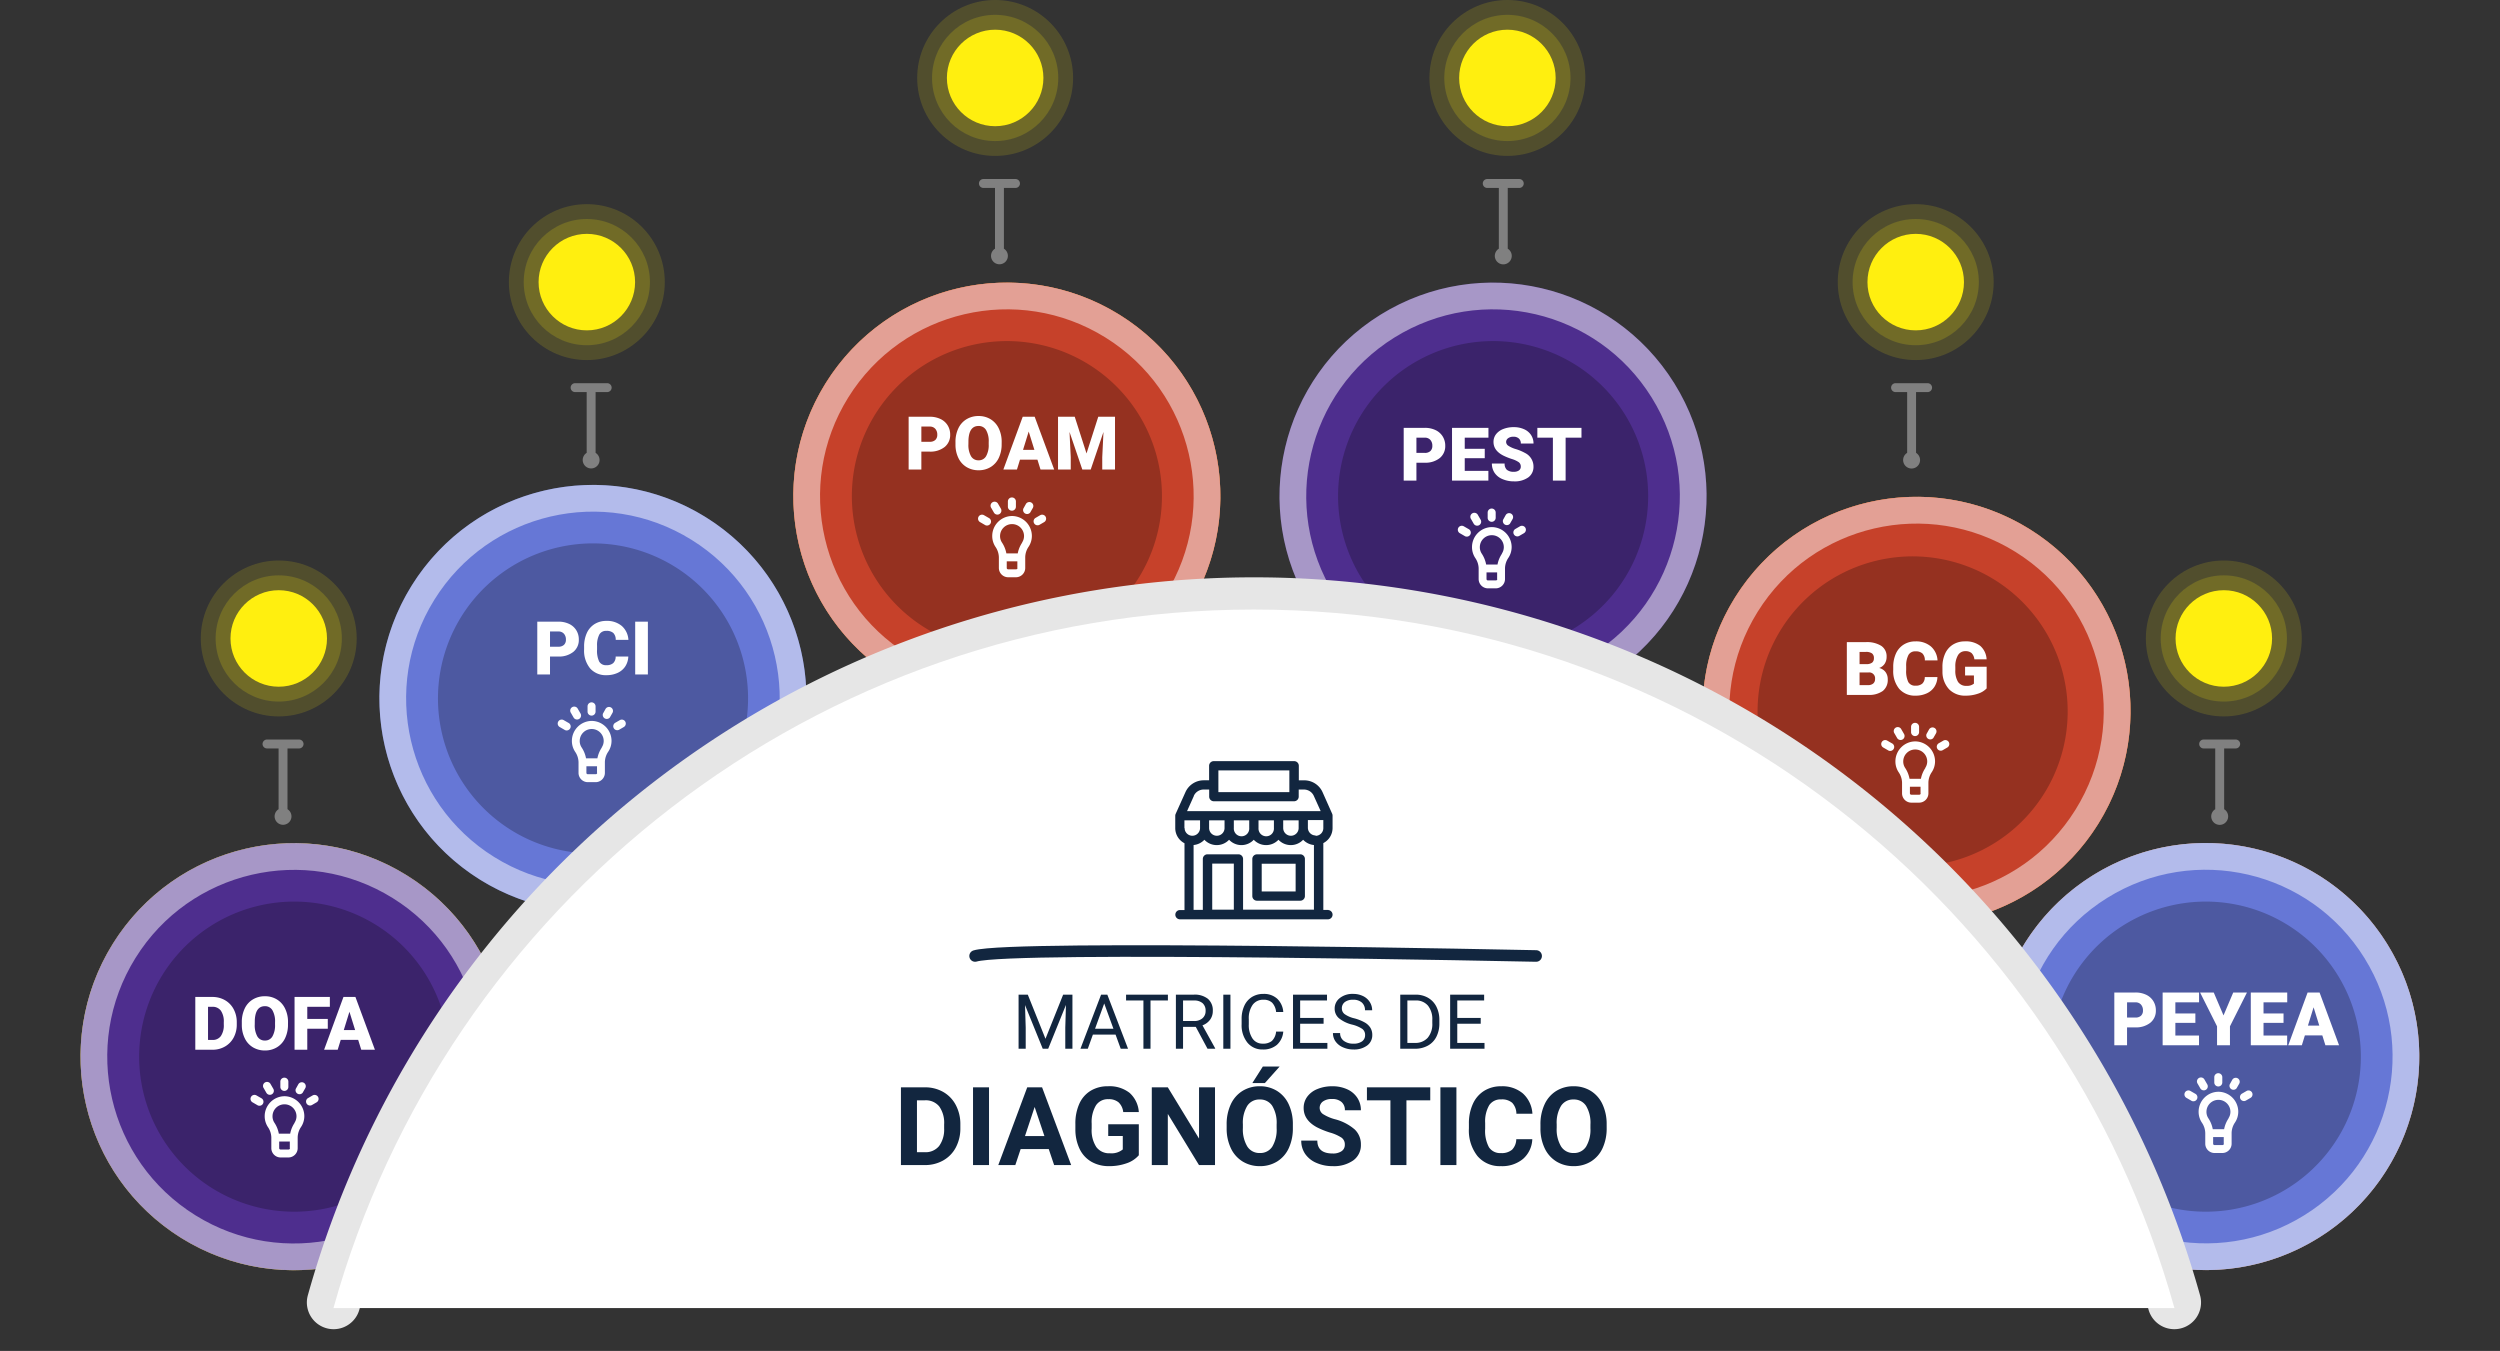 <svg xmlns="http://www.w3.org/2000/svg" xmlns:xlink="http://www.w3.org/1999/xlink" width="673.497" height="363.937" viewBox="0 0 673.497 363.937">
  <rect x="0" y="0" width="673.497" height="363.937" fill="#333333" stroke="none"/>
  <defs>
    <clipPath id="clip-path">
      <circle id="Elipse_17501" data-name="Elipse 17501" cx="57.53" cy="57.53" r="57.53" transform="matrix(0.528, -0.849, 0.849, 0.528, -14.292, 325.735)" fill="#4e2e8e"/>
    </clipPath>
    <clipPath id="clip-path-2">
      <circle id="Elipse_17504" data-name="Elipse 17504" cx="57.53" cy="57.53" r="57.53" transform="matrix(0.528, -0.849, 0.849, 0.528, 66.222, 229.228)" fill="none"/>
    </clipPath>
    <clipPath id="clip-path-3">
      <circle id="Elipse_17508" data-name="Elipse 17508" cx="57.53" cy="57.53" r="57.53" transform="matrix(0.528, -0.849, 0.849, 0.528, 177.734, 174.728)" fill="#c6412a"/>
    </clipPath>
    <clipPath id="clip-path-4">
      <circle id="Elipse_17512" data-name="Elipse 17512" cx="57.628" cy="57.628" r="57.628" transform="matrix(0.529, -0.849, 0.849, 0.529, 422.607, 232.537)" fill="#c6412a"/>
    </clipPath>
    <clipPath id="clip-path-5">
      <circle id="Elipse_17516" data-name="Elipse 17516" cx="57.53" cy="57.53" r="57.53" transform="matrix(0.849, -0.528, 0.528, 0.849, 500.72, 288.769)" fill="#6677d6"/>
    </clipPath>
    <clipPath id="clip-path-6">
      <circle id="Elipse_17519" data-name="Elipse 17519" cx="57.53" cy="57.53" r="57.53" transform="matrix(0.849, -0.528, 0.528, 0.849, 308.713, 137.795)" fill="none"/>
    </clipPath>
  </defs>
  <g id="Grupo_134760" data-name="Grupo 134760" transform="translate(-463 -2286)">
    <g id="Grupo_134759" data-name="Grupo 134759">
      <path id="Trazado_194167" data-name="Trazado 194167" d="M57.53,0A57.53,57.53,0,1,1,0,57.53,57.53,57.53,0,0,1,57.53,0Z" transform="matrix(0.528, -0.849, 0.849, 0.528, 463, 2589.135)" fill="#ffef0f"/>
      <path id="Trazado_194168" data-name="Trazado 194168" d="M57.53,0A57.53,57.53,0,1,1,0,57.53,57.53,57.53,0,0,1,57.53,0Z" transform="matrix(0.528, -0.849, 0.849, 0.528, 463, 2589.135)" fill="#4e2e8e"/>
      <g id="Grupo_134498" data-name="Grupo 134498" transform="translate(477.292 2263.4)" clip-path="url(#clip-path)">
        <circle id="Elipse_17500" data-name="Elipse 17500" cx="57.53" cy="57.53" r="57.53" transform="matrix(0.528, -0.849, 0.849, 0.528, -14.292, 325.735)" fill="none" stroke="#fff" stroke-miterlimit="22.93" stroke-width="14.4" opacity="0.5"/>
      </g>
      <path id="Trazado_192696" data-name="Trazado 192696" d="M28.79,286.38a41.77,41.77,0,1,1,15.29,57.05,41.77,41.77,0,0,1-15.29-57.05Z" transform="translate(477.292 2263.4)" fill="#3b236b" fill-rule="evenodd"/>
      <path id="Trazado_194169" data-name="Trazado 194169" d="M57.53,0A57.53,57.53,0,1,1,0,57.53,57.53,57.53,0,0,1,57.53,0Z" transform="matrix(0.528, -0.849, 0.849, 0.528, 543.514, 2492.629)" fill="#6677d6"/>
      <g id="Grupo_134499" data-name="Grupo 134499" transform="translate(477.292 2263.4)" clip-path="url(#clip-path-2)">
        <circle id="Elipse_17503" data-name="Elipse 17503" cx="57.53" cy="57.53" r="57.53" transform="matrix(0.528, -0.849, 0.849, 0.528, 66.222, 229.228)" fill="none" stroke="#fff" stroke-miterlimit="22.93" stroke-width="14.4" opacity="0.5"/>
      </g>
      <path id="Trazado_192697" data-name="Trazado 192697" d="M109.29,189.88a41.77,41.77,0,1,1,15.29,57.05,41.77,41.77,0,0,1-15.29-57.05Z" transform="translate(477.292 2263.4)" fill="#4d59a1" fill-rule="evenodd"/>
      <path id="Trazado_194170" data-name="Trazado 194170" d="M57.53,0A57.53,57.53,0,1,1,0,57.53,57.53,57.53,0,0,1,57.53,0Z" transform="matrix(0.528, -0.849, 0.849, 0.528, 655.026, 2438.129)" fill="#ffa845"/>
      <path id="Trazado_194171" data-name="Trazado 194171" d="M57.53,0A57.53,57.53,0,1,1,0,57.53,57.53,57.53,0,0,1,57.53,0Z" transform="matrix(0.528, -0.849, 0.849, 0.528, 655.026, 2438.129)" fill="#c6412a"/>
      <g id="Grupo_134500" data-name="Grupo 134500" transform="translate(477.292 2263.4)" clip-path="url(#clip-path-3)">
        <circle id="Elipse_17507" data-name="Elipse 17507" cx="57.53" cy="57.53" r="57.53" transform="matrix(0.528, -0.849, 0.849, 0.528, 177.734, 174.728)" fill="none" stroke="#fff" stroke-miterlimit="22.93" stroke-width="14.4" opacity="0.5"/>
      </g>
      <path id="Trazado_192698" data-name="Trazado 192698" d="M220.79,135.38a41.77,41.77,0,1,1,15.29,57.05,41.77,41.77,0,0,1-15.29-57.05Z" transform="translate(477.292 2263.4)" fill="#953120" fill-rule="evenodd"/>
      <path id="Trazado_194172" data-name="Trazado 194172" d="M57.628,0A57.628,57.628,0,1,1,0,57.628,57.628,57.628,0,0,1,57.628,0Z" transform="matrix(0.529, -0.849, 0.849, 0.529, 899.899, 2495.938)" fill="#ffa845"/>
      <path id="Trazado_194173" data-name="Trazado 194173" d="M57.628,0A57.628,57.628,0,1,1,0,57.628,57.628,57.628,0,0,1,57.628,0Z" transform="matrix(0.529, -0.849, 0.849, 0.529, 899.899, 2495.938)" fill="#c6412a"/>
      <g id="Grupo_134501" data-name="Grupo 134501" transform="translate(477.292 2263.4)" clip-path="url(#clip-path-4)">
        <circle id="Elipse_17511" data-name="Elipse 17511" cx="57.628" cy="57.628" r="57.628" transform="matrix(0.529, -0.849, 0.849, 0.529, 422.607, 232.537)" fill="none" stroke="#fff" stroke-miterlimit="22.93" stroke-width="14.424" opacity="0.5"/>
      </g>
      <path id="Trazado_192699" data-name="Trazado 192699" d="M464.79,193.38a41.77,41.77,0,1,1,15.29,57.05A41.77,41.77,0,0,1,464.79,193.38Z" transform="translate(477.292 2263.4)" fill="#953120" fill-rule="evenodd"/>
      <g id="Grupo_134504" data-name="Grupo 134504" transform="translate(474.685 2261.4)">
        <path id="Trazado_192700" data-name="Trazado 192700" d="M65,318.49a1.08,1.08,0,0,0,1-1.08V316a1.08,1.08,0,0,0-2.16,0v1.43A1.08,1.08,0,0,0,65,318.49Z" fill="#fff" fill-rule="evenodd"/>
        <path id="Trazado_192701" data-name="Trazado 192701" d="M74,320.1a1.08,1.08,0,0,0-1.47-.39l-1.24.72a1.073,1.073,0,0,0,1.07,1.86l1.24-.72a1.08,1.08,0,0,0,.4-1.47Z" fill="#fff" fill-rule="evenodd"/>
        <path id="Trazado_192702" data-name="Trazado 192702" d="M70.16,316.3a1.08,1.08,0,0,0-1.47.39L68,317.93A1.08,1.08,0,0,0,69.84,319l.71-1.24A1.07,1.07,0,0,0,70.16,316.3Z" fill="#fff" fill-rule="evenodd"/>
        <path id="Trazado_192703" data-name="Trazado 192703" d="M61.55,319.4a1.08,1.08,0,0,0,.4-1.47l-.72-1.24a1.08,1.08,0,1,0-1.86,1.08l.71,1.24A1.08,1.08,0,0,0,61.55,319.4Z" fill="#fff" fill-rule="evenodd"/>
        <path id="Trazado_192704" data-name="Trazado 192704" d="M58.67,320.43l-1.25-.72a1.073,1.073,0,1,0-1.07,1.86l1.24.72a1.08,1.08,0,1,0,1.08-1.86Z" fill="#fff" fill-rule="evenodd"/>
        <path id="Trazado_192705" data-name="Trazado 192705" d="M65,319.92a5.39,5.39,0,0,0-5.38,5.38,5.28,5.28,0,0,0,.88,2.94,5.16,5.16,0,0,1,.91,2.8v2.87a2.51,2.51,0,0,0,2.51,2.51H66a2.51,2.51,0,0,0,2.51-2.51V331a5.16,5.16,0,0,1,.91-2.8,5.28,5.28,0,0,0,.88-2.94,5.39,5.39,0,0,0-5.3-5.34Zm1.43,14a.36.36,0,0,1-.35.36h-2.2a.36.36,0,0,1-.35-.36v-1.79h2.86v1.79Zm1.27-6.85A7.86,7.86,0,0,0,66.49,330H63.43a7.86,7.86,0,0,0-1.17-2.91,3.14,3.14,0,0,1-.53-1.76,3.23,3.23,0,1,1,6.46,0,3.14,3.14,0,0,1-.53,1.73Z" fill="#fff" fill-rule="evenodd"/>
      </g>
      <g id="Grupo_134506" data-name="Grupo 134506" transform="translate(557.446 2160.294)">
        <path id="Trazado_192700-2" data-name="Trazado 192700" d="M65,318.49a1.08,1.08,0,0,0,1-1.08V316a1.08,1.08,0,0,0-2.16,0v1.43A1.08,1.08,0,0,0,65,318.49Z" fill="#fff" fill-rule="evenodd"/>
        <path id="Trazado_192701-2" data-name="Trazado 192701" d="M74,320.1a1.08,1.08,0,0,0-1.47-.39l-1.24.72a1.073,1.073,0,0,0,1.07,1.86l1.24-.72a1.08,1.08,0,0,0,.4-1.47Z" fill="#fff" fill-rule="evenodd"/>
        <path id="Trazado_192702-2" data-name="Trazado 192702" d="M70.16,316.3a1.08,1.08,0,0,0-1.47.39L68,317.93A1.08,1.08,0,0,0,69.84,319l.71-1.24A1.07,1.07,0,0,0,70.16,316.3Z" fill="#fff" fill-rule="evenodd"/>
        <path id="Trazado_192703-2" data-name="Trazado 192703" d="M61.55,319.4a1.08,1.08,0,0,0,.4-1.47l-.72-1.24a1.08,1.08,0,1,0-1.86,1.08l.71,1.24A1.08,1.08,0,0,0,61.55,319.4Z" fill="#fff" fill-rule="evenodd"/>
        <path id="Trazado_192704-2" data-name="Trazado 192704" d="M58.67,320.43l-1.25-.72a1.073,1.073,0,1,0-1.07,1.86l1.24.72a1.08,1.08,0,1,0,1.08-1.86Z" fill="#fff" fill-rule="evenodd"/>
        <path id="Trazado_192705-2" data-name="Trazado 192705" d="M65,319.92a5.39,5.39,0,0,0-5.38,5.38,5.28,5.28,0,0,0,.88,2.94,5.16,5.16,0,0,1,.91,2.8v2.87a2.51,2.51,0,0,0,2.51,2.51H66a2.51,2.51,0,0,0,2.51-2.51V331a5.16,5.16,0,0,1,.91-2.8,5.28,5.28,0,0,0,.88-2.94,5.39,5.39,0,0,0-5.3-5.34Zm1.43,14a.36.36,0,0,1-.35.36h-2.2a.36.36,0,0,1-.35-.36v-1.79h2.86v1.79Zm1.27-6.85A7.86,7.86,0,0,0,66.49,330H63.43a7.86,7.86,0,0,0-1.17-2.91,3.14,3.14,0,0,1-.53-1.76,3.23,3.23,0,1,1,6.46,0,3.14,3.14,0,0,1-.53,1.73Z" fill="#fff" fill-rule="evenodd"/>
      </g>
      <g id="Grupo_134507" data-name="Grupo 134507" transform="translate(670.685 2105.091)">
        <path id="Trazado_192700-3" data-name="Trazado 192700" d="M65,318.49a1.08,1.08,0,0,0,1-1.08V316a1.08,1.08,0,0,0-2.16,0v1.43A1.08,1.08,0,0,0,65,318.49Z" fill="#fff" fill-rule="evenodd"/>
        <path id="Trazado_192701-3" data-name="Trazado 192701" d="M74,320.1a1.08,1.08,0,0,0-1.47-.39l-1.24.72a1.073,1.073,0,0,0,1.07,1.86l1.24-.72a1.08,1.08,0,0,0,.4-1.47Z" fill="#fff" fill-rule="evenodd"/>
        <path id="Trazado_192702-3" data-name="Trazado 192702" d="M70.16,316.3a1.08,1.08,0,0,0-1.47.39L68,317.93A1.08,1.08,0,0,0,69.84,319l.71-1.24A1.07,1.07,0,0,0,70.16,316.3Z" fill="#fff" fill-rule="evenodd"/>
        <path id="Trazado_192703-3" data-name="Trazado 192703" d="M61.55,319.4a1.08,1.08,0,0,0,.4-1.47l-.72-1.24a1.08,1.08,0,1,0-1.86,1.08l.71,1.24A1.08,1.08,0,0,0,61.55,319.4Z" fill="#fff" fill-rule="evenodd"/>
        <path id="Trazado_192704-3" data-name="Trazado 192704" d="M58.67,320.43l-1.25-.72a1.073,1.073,0,1,0-1.07,1.86l1.24.72a1.08,1.08,0,1,0,1.08-1.86Z" fill="#fff" fill-rule="evenodd"/>
        <path id="Trazado_192705-3" data-name="Trazado 192705" d="M65,319.92a5.39,5.39,0,0,0-5.38,5.38,5.28,5.28,0,0,0,.88,2.94,5.16,5.16,0,0,1,.91,2.8v2.87a2.51,2.51,0,0,0,2.51,2.51H66a2.51,2.51,0,0,0,2.51-2.51V331a5.16,5.16,0,0,1,.91-2.8,5.28,5.28,0,0,0,.88-2.94,5.39,5.39,0,0,0-5.3-5.34Zm1.43,14a.36.36,0,0,1-.35.36h-2.2a.36.36,0,0,1-.35-.36v-1.79h2.86v1.79Zm1.27-6.85A7.86,7.86,0,0,0,66.49,330H63.43a7.86,7.86,0,0,0-1.17-2.91,3.14,3.14,0,0,1-.53-1.76,3.23,3.23,0,1,1,6.46,0,3.14,3.14,0,0,1-.53,1.73Z" fill="#fff" fill-rule="evenodd"/>
      </g>
      <path id="Trazado_194174" data-name="Trazado 194174" d="M57.53,0A57.53,57.53,0,1,1,0,57.53,57.53,57.53,0,0,1,57.53,0Z" transform="matrix(0.849, -0.528, 0.528, 0.849, 978.012, 2552.169)" fill="#ffa845"/>
      <path id="Trazado_194175" data-name="Trazado 194175" d="M57.53,0A57.53,57.53,0,1,1,0,57.53,57.53,57.53,0,0,1,57.53,0Z" transform="matrix(0.849, -0.528, 0.528, 0.849, 978.012, 2552.169)" fill="#6677d6"/>
      <g id="Grupo_134502" data-name="Grupo 134502" transform="translate(477.292 2263.4)" clip-path="url(#clip-path-5)">
        <circle id="Elipse_17515" data-name="Elipse 17515" cx="57.53" cy="57.53" r="57.53" transform="matrix(0.849, -0.528, 0.528, 0.849, 500.72, 288.769)" fill="none" stroke="#fff" stroke-miterlimit="22.93" stroke-width="14.4" opacity="0.5"/>
      </g>
      <path id="Trazado_192706" data-name="Trazado 192706" d="M616.13,286.38a41.77,41.77,0,1,0-15.29,57.05,41.77,41.77,0,0,0,15.29-57.05Z" transform="translate(477.292 2263.4)" fill="#4d59a1" fill-rule="evenodd"/>
      <path id="Trazado_194176" data-name="Trazado 194176" d="M57.53,0A57.53,57.53,0,1,1,0,57.53,57.53,57.53,0,0,1,57.53,0Z" transform="matrix(0.849, -0.528, 0.528, 0.849, 786.005, 2401.195)" fill="#4e2e8e"/>
      <g id="Grupo_134503" data-name="Grupo 134503" transform="translate(477.292 2263.4)" clip-path="url(#clip-path-6)">
        <circle id="Elipse_17518" data-name="Elipse 17518" cx="57.53" cy="57.53" r="57.53" transform="matrix(0.849, -0.528, 0.528, 0.849, 308.713, 137.795)" fill="none" stroke="#fff" stroke-miterlimit="22.93" stroke-width="14.4" opacity="0.5"/>
      </g>
      <path id="Trazado_192707" data-name="Trazado 192707" d="M424.13,135.38a41.77,41.77,0,1,0-15.29,57.05,41.77,41.77,0,0,0,15.29-57.05Z" transform="translate(477.292 2263.4)" fill="#3b236b" fill-rule="evenodd"/>
      <path id="Trazado_192708" data-name="Trazado 192708" d="M66.28,221.83H57.64a1.2,1.2,0,0,0,0,2.4h3.12V240.6a2.27,2.27,0,1,0,2.4,0V224.23h3.12a1.2,1.2,0,1,0,0-2.4Z" transform="translate(477.292 2263.4)" fill="gray" fill-rule="evenodd"/>
      <path id="Trazado_192709" data-name="Trazado 192709" d="M571.46,380.68a7.2,7.2,0,0,1-6.94-5.27c-30-107.7-129.1-182.92-241-182.92s-211,75.22-241,182.92a7.2,7.2,0,1,1-13.88-3.86,264.645,264.645,0,0,1,509.76,0,7.19,7.19,0,0,1-6.94,9.13Z" transform="translate(477.292 2263.4)" fill="#e6e6e6"/>
      <g id="Grupo_112221" data-name="Grupo 112221" transform="translate(477.292 2263.4)">
        <g id="Grupo_78489" data-name="Grupo 78489">
          <circle id="Elipse_4758" data-name="Elipse 4758" cx="17" cy="17" r="17" transform="translate(43.8 177.6)" fill="#ffef0f" opacity="0.18"/>
          <circle id="Elipse_4759" data-name="Elipse 4759" cx="21" cy="21" r="21" transform="translate(39.8 173.6)" fill="#ffef0f" opacity="0.15"/>
        </g>
        <circle id="Elipse_4753" data-name="Elipse 4753" cx="13" cy="13" r="13" transform="translate(47.8 181.6)" fill="#ffef0f"/>
      </g>
      <path id="Trazado_192710" data-name="Trazado 192710" d="M149.28,125.83h-8.64a1.2,1.2,0,0,0,0,2.4h3.12V144.6a2.27,2.27,0,1,0,2.4,0V128.23h3.12a1.2,1.2,0,0,0,0-2.4Z" transform="translate(477.292 2263.4)" fill="gray" fill-rule="evenodd"/>
      <g id="Grupo_112221-2" data-name="Grupo 112221" transform="translate(477.292 2263.4)">
        <g id="Grupo_78489-2" data-name="Grupo 78489">
          <circle id="Elipse_4758-2" data-name="Elipse 4758" cx="17" cy="17" r="17" transform="translate(126.8 81.6)" fill="#ffef0f" opacity="0.18"/>
          <circle id="Elipse_4759-2" data-name="Elipse 4759" cx="21" cy="21" r="21" transform="translate(122.8 77.6)" fill="#ffef0f" opacity="0.15"/>
        </g>
        <circle id="Elipse_4753-2" data-name="Elipse 4753" cx="13" cy="13" r="13" transform="translate(130.8 85.6)" fill="#ffef0f"/>
      </g>
      <path id="Trazado_192711" data-name="Trazado 192711" d="M259.28,70.83h-8.64a1.2,1.2,0,0,0,0,2.4h3.12V89.6a2.27,2.27,0,1,0,2.4,0V73.23h3.12a1.2,1.2,0,1,0,0-2.4Z" transform="translate(477.292 2263.4)" fill="gray" fill-rule="evenodd"/>
      <g id="Grupo_112221-3" data-name="Grupo 112221" transform="translate(477.292 2263.4)">
        <g id="Grupo_78489-3" data-name="Grupo 78489">
          <circle id="Elipse_4758-3" data-name="Elipse 4758" cx="17" cy="17" r="17" transform="translate(236.8 26.6)" fill="#ffef0f" opacity="0.18"/>
          <circle id="Elipse_4759-3" data-name="Elipse 4759" cx="21" cy="21" r="21" transform="translate(232.8 22.6)" fill="#ffef0f" opacity="0.15"/>
        </g>
        <circle id="Elipse_4753-3" data-name="Elipse 4753" cx="13" cy="13" r="13" transform="translate(240.8 30.6)" fill="#ffef0f"/>
      </g>
      <path id="Trazado_192712" data-name="Trazado 192712" d="M579.32,221.83H588a1.2,1.2,0,1,1,0,2.4h-3.11V240.6a2.28,2.28,0,1,1-2.4,0V224.23h-3.12a1.2,1.2,0,1,1,0-2.4Z" transform="translate(477.292 2263.4)" fill="gray" fill-rule="evenodd"/>
      <g id="Grupo_112221-4" data-name="Grupo 112221" transform="translate(477.292 2263.4)">
        <g id="Grupo_78489-4" data-name="Grupo 78489">
          <circle id="Elipse_4758-4" data-name="Elipse 4758" cx="17" cy="17" r="17" transform="translate(567.8 177.6)" fill="#ffef0f" opacity="0.18"/>
          <circle id="Elipse_4759-4" data-name="Elipse 4759" cx="21" cy="21" r="21" transform="translate(563.8 173.6)" fill="#ffef0f" opacity="0.15"/>
        </g>
        <circle id="Elipse_4753-4" data-name="Elipse 4753" cx="13" cy="13" r="13" transform="translate(571.8 181.6)" fill="#ffef0f"/>
      </g>
      <path id="Trazado_192713" data-name="Trazado 192713" d="M496.32,125.83H505a1.2,1.2,0,1,1,0,2.4h-3.11V144.6a2.28,2.28,0,1,1-2.4,0V128.23h-3.12a1.2,1.2,0,1,1,0-2.4Z" transform="translate(477.292 2263.4)" fill="gray" fill-rule="evenodd"/>
      <g id="Grupo_112221-5" data-name="Grupo 112221" transform="translate(477.292 2263.4)">
        <g id="Grupo_78489-5" data-name="Grupo 78489">
          <circle id="Elipse_4758-5" data-name="Elipse 4758" cx="17" cy="17" r="17" transform="translate(484.8 81.6)" fill="#ffef0f" opacity="0.18"/>
          <circle id="Elipse_4759-5" data-name="Elipse 4759" cx="21" cy="21" r="21" transform="translate(480.8 77.6)" fill="#ffef0f" opacity="0.15"/>
        </g>
        <circle id="Elipse_4753-5" data-name="Elipse 4753" cx="13" cy="13" r="13" transform="translate(488.8 85.6)" fill="#ffef0f"/>
      </g>
      <path id="Trazado_192714" data-name="Trazado 192714" d="M386.32,70.83H395a1.2,1.2,0,0,1,0,2.4h-3.11V89.6a2.28,2.28,0,1,1-2.4,0V73.23h-3.12a1.2,1.2,0,1,1,0-2.4Z" transform="translate(477.292 2263.4)" fill="gray" fill-rule="evenodd"/>
      <g id="Grupo_112221-6" data-name="Grupo 112221" transform="translate(477.292 2263.4)">
        <g id="Grupo_78489-6" data-name="Grupo 78489">
          <circle id="Elipse_4758-6" data-name="Elipse 4758" cx="17" cy="17" r="17" transform="translate(374.8 26.6)" fill="#ffef0f" opacity="0.18"/>
          <circle id="Elipse_4759-6" data-name="Elipse 4759" cx="21" cy="21" r="21" transform="translate(370.8 22.6)" fill="#ffef0f" opacity="0.15"/>
        </g>
        <circle id="Elipse_4753-6" data-name="Elipse 4753" cx="13" cy="13" r="13" transform="translate(378.8 30.6)" fill="#ffef0f"/>
      </g>
      <path id="Trazado_194177" data-name="Trazado 194177" d="M-23.638,0V-14.219h4.58a6.737,6.737,0,0,1,3.389.854,6.006,6.006,0,0,1,2.349,2.412,7.283,7.283,0,0,1,.854,3.491v.654a7.325,7.325,0,0,1-.825,3.5A6.032,6.032,0,0,1-15.615-.884,6.589,6.589,0,0,1-18.96,0Zm3.428-11.572v8.936h1.191a2.666,2.666,0,0,0,2.266-1.05,5.145,5.145,0,0,0,.791-3.12v-.615a5.1,5.1,0,0,0-.791-3.105,2.713,2.713,0,0,0-2.3-1.045ZM1.333-6.816A8.385,8.385,0,0,1,.562-3.135,5.7,5.7,0,0,1-1.631-.669,6.1,6.1,0,0,1-4.868.2,6.191,6.191,0,0,1-8.091-.64a5.692,5.692,0,0,1-2.192-2.388,8.144,8.144,0,0,1-.825-3.564v-.8a8.422,8.422,0,0,1,.767-3.687,5.688,5.688,0,0,1,2.2-2.466,6.147,6.147,0,0,1,3.257-.869,6.087,6.087,0,0,1,3.223.859,5.79,5.79,0,0,1,2.2,2.446,8.18,8.18,0,0,1,.8,3.638Zm-3.486-.6a5.979,5.979,0,0,0-.708-3.218,2.271,2.271,0,0,0-2.026-1.1q-2.578,0-2.725,3.867l-.01,1.045A6.149,6.149,0,0,0-6.929-3.6,2.268,2.268,0,0,0-4.868-2.48a2.24,2.24,0,0,0,2-1.1,5.982,5.982,0,0,0,.713-3.174ZM12.056-5.664H6.528V0H3.1V-14.219h9.512v2.646H6.528V-8.3h5.527Zm8.184,3.008h-4.7L14.722,0H11.06l5.215-14.219H19.5L24.751,0H21.069ZM16.362-5.3h3.057l-1.533-4.932Z" transform="translate(539.252 2568.799)" fill="#fff"/>
      <path id="Trazado_194178" data-name="Trazado 194178" d="M-11.587-4.824V0h-3.428V-14.219h5.674a6.608,6.608,0,0,1,2.886.6,4.526,4.526,0,0,1,1.943,1.709,4.667,4.667,0,0,1,.688,2.515A4.114,4.114,0,0,1-5.312-6.069,6.179,6.179,0,0,1-9.4-4.824Zm0-2.646h2.246a2.118,2.118,0,0,0,1.519-.5A1.85,1.85,0,0,0-7.3-9.375a2.287,2.287,0,0,0-.537-1.592A1.9,1.9,0,0,0-9.3-11.572h-2.285ZM9.507-4.814a5.193,5.193,0,0,1-.8,2.622A4.833,4.833,0,0,1,6.65-.43,7,7,0,0,1,3.628.2,5.584,5.584,0,0,1-.786-1.631,7.54,7.54,0,0,1-2.4-6.787v-.7a8.607,8.607,0,0,1,.728-3.657A5.513,5.513,0,0,1,.425-13.569a5.844,5.844,0,0,1,3.164-.854,6.129,6.129,0,0,1,4.16,1.362A5.383,5.383,0,0,1,9.536-9.307H6.118a2.547,2.547,0,0,0-.654-1.865,2.691,2.691,0,0,0-1.875-.566,2.048,2.048,0,0,0-1.875.957,6.151,6.151,0,0,0-.625,3.057v1.006A6.806,6.806,0,0,0,1.66-3.467a2.091,2.091,0,0,0,1.968.977,2.632,2.632,0,0,0,1.807-.557A2.363,2.363,0,0,0,6.1-4.814ZM14.78,0H11.362V-14.219H14.78Z" transform="translate(622.758 2467.692)" fill="#fff"/>
      <path id="Trazado_194179" data-name="Trazado 194179" d="M4.5-4.824V0H1.074V-14.219H6.748a6.608,6.608,0,0,1,2.886.6,4.526,4.526,0,0,1,1.943,1.709,4.667,4.667,0,0,1,.688,2.515,4.114,4.114,0,0,1-1.489,3.325A6.179,6.179,0,0,1,6.689-4.824Zm0-2.646H6.748a2.118,2.118,0,0,0,1.519-.5,1.85,1.85,0,0,0,.522-1.406,2.287,2.287,0,0,0-.537-1.592,1.9,1.9,0,0,0-1.465-.605H4.5Zm21.631.654a8.385,8.385,0,0,1-.771,3.682A5.7,5.7,0,0,1,23.169-.669,6.1,6.1,0,0,1,19.932.2,6.191,6.191,0,0,1,16.709-.64a5.692,5.692,0,0,1-2.192-2.388,8.144,8.144,0,0,1-.825-3.564v-.8a8.422,8.422,0,0,1,.767-3.687,5.688,5.688,0,0,1,2.2-2.466,6.147,6.147,0,0,1,3.257-.869,6.087,6.087,0,0,1,3.223.859,5.79,5.79,0,0,1,2.2,2.446,8.18,8.18,0,0,1,.8,3.638Zm-3.486-.6a5.979,5.979,0,0,0-.708-3.218,2.271,2.271,0,0,0-2.026-1.1q-2.578,0-2.725,3.867l-.01,1.045A6.149,6.149,0,0,0,17.871-3.6,2.268,2.268,0,0,0,19.932-2.48a2.24,2.24,0,0,0,2-1.1,5.982,5.982,0,0,0,.713-3.174ZM35.771-2.656h-4.7L30.254,0H26.592l5.215-14.219h3.223L40.283,0H36.6ZM31.895-5.3h3.057l-1.533-4.932ZM45.82-14.219l3.174,9.893,3.164-9.893H56.67V0H53.232V-3.32l.332-6.8L50.127,0H47.861L44.414-10.127l.332,6.807V0H41.318V-14.219Z" transform="translate(706.712 2412.489)" fill="#fff"/>
      <path id="Trazado_192715" data-name="Trazado 192715" d="M323.5,186.81c118.18,0,217.74,79.65,248,188.19H75.54C105.76,266.46,205.32,186.81,323.5,186.81Z" transform="translate(477.292 2263.4)" fill="#fff" fill-rule="evenodd"/>
      <path id="Trazado_194180" data-name="Trazado 194180" d="M4.174-14.574,8.939-2.683,13.7-14.574H16.2V0H14.274V-5.676l.18-6.126L9.669,0H8.2L3.423-11.771l.19,6.1V0H1.692V-14.574ZM27.817-3.814H21.711L20.34,0H18.358l5.565-14.574H25.6L31.18,0H29.208ZM22.292-5.385h4.955L24.764-12.2ZM41.921-13H37.236V0H35.324V-13H30.65v-1.572H41.921ZM49.428-5.9H46V0H44.073V-14.574H48.9a5.711,5.711,0,0,1,3.789,1.121,4.034,4.034,0,0,1,1.326,3.263,3.924,3.924,0,0,1-.736,2.372A4.392,4.392,0,0,1,51.23-6.306L54.653-.12V0H52.591ZM46-7.467h2.953a3.331,3.331,0,0,0,2.277-.742,2.509,2.509,0,0,0,.846-1.986,2.642,2.642,0,0,0-.806-2.076A3.412,3.412,0,0,0,48.948-13H46ZM58.767,0H56.845V-14.574h1.922ZM73-4.625a5.362,5.362,0,0,1-1.707,3.568A5.593,5.593,0,0,1,67.476.2a5.136,5.136,0,0,1-4.139-1.852A7.45,7.45,0,0,1,61.78-6.606v-1.4a8.3,8.3,0,0,1,.726-3.573,5.421,5.421,0,0,1,2.057-2.367,5.727,5.727,0,0,1,3.083-.826,5.266,5.266,0,0,1,3.724,1.3A5.426,5.426,0,0,1,73-9.89H71.069a4.187,4.187,0,0,0-1.086-2.53,3.286,3.286,0,0,0-2.337-.783,3.439,3.439,0,0,0-2.888,1.363,6.255,6.255,0,0,0-1.046,3.877v1.413A6.429,6.429,0,0,0,64.7-2.774a3.2,3.2,0,0,0,2.773,1.4A3.7,3.7,0,0,0,69.933-2.1a4.027,4.027,0,0,0,1.136-2.527ZM83.862-6.737H77.546v5.165h7.337V0H75.624V-14.574h9.159V-13H77.546v4.695h6.316Zm7.708.24a9.037,9.037,0,0,1-3.6-1.747A3.337,3.337,0,0,1,86.845-10.8a3.525,3.525,0,0,1,1.376-2.848A5.47,5.47,0,0,1,91.8-14.774a5.971,5.971,0,0,1,2.678.581,4.4,4.4,0,0,1,1.822,1.6,4.1,4.1,0,0,1,.646,2.232H95.013a2.665,2.665,0,0,0-.841-2.084A3.419,3.419,0,0,0,91.8-13.2a3.5,3.5,0,0,0-2.217.627,2.091,2.091,0,0,0-.8,1.74,1.881,1.881,0,0,0,.756,1.509A7.413,7.413,0,0,0,92.115-8.2a11.936,11.936,0,0,1,2.843,1.127,4.314,4.314,0,0,1,1.521,1.436,3.666,3.666,0,0,1,.5,1.932A3.405,3.405,0,0,1,95.593-.866,5.89,5.89,0,0,1,91.9.2a6.85,6.85,0,0,1-2.8-.576A4.717,4.717,0,0,1,87.09-1.952a3.847,3.847,0,0,1-.706-2.272h1.932a2.51,2.51,0,0,0,.976,2.087,4.109,4.109,0,0,0,2.608.766,3.778,3.778,0,0,0,2.332-.621,2.016,2.016,0,0,0,.811-1.692,1.979,1.979,0,0,0-.751-1.657A8.655,8.655,0,0,0,91.569-6.5ZM104.512,0V-14.574h4.114a6.623,6.623,0,0,1,3.363.841,5.687,5.687,0,0,1,2.257,2.392,7.787,7.787,0,0,1,.806,3.563v.931a7.814,7.814,0,0,1-.8,3.614,5.6,5.6,0,0,1-2.272,2.382A7.045,7.045,0,0,1,108.546,0Zm1.922-13V-1.572h2.022a4.4,4.4,0,0,0,3.458-1.383,5.712,5.712,0,0,0,1.236-3.937v-.852a5.8,5.8,0,0,0-1.166-3.862,4.15,4.15,0,0,0-3.308-1.4Zm19.759,6.266h-6.316v5.165h7.337V0h-9.259V-14.574h9.159V-13h-7.237v4.695h6.316Z" transform="translate(735.712 2568.53)" fill="#12263f"/>
      <path id="Trazado_194181" data-name="Trazado 194181" d="M1.87,0V-20.944H8.314A9.787,9.787,0,0,1,13.256-19.7a8.677,8.677,0,0,1,3.4,3.539,10.914,10.914,0,0,1,1.223,5.214v.964a10.945,10.945,0,0,1-1.2,5.193,8.6,8.6,0,0,1-3.388,3.524A9.86,9.86,0,0,1,8.358,0ZM6.185-17.449V-3.467H8.271a4.686,4.686,0,0,0,3.87-1.654,7.475,7.475,0,0,0,1.367-4.733v-1.108a7.594,7.594,0,0,0-1.323-4.84,4.67,4.67,0,0,0-3.87-1.647ZM25.6,0H21.289V-20.944H25.6ZM41.687-4.315H34.121L32.682,0H28.093l7.8-20.944h4L47.729,0H43.14Zm-6.4-3.5h5.236l-2.632-7.84ZM65.954-2.647A7.49,7.49,0,0,1,62.66-.482a13.8,13.8,0,0,1-4.718.77A9.347,9.347,0,0,1,53.173-.9a7.915,7.915,0,0,1-3.165-3.445,12.125,12.125,0,0,1-1.144-5.308v-1.424a12.877,12.877,0,0,1,1.057-5.43,7.821,7.821,0,0,1,3.05-3.51,8.784,8.784,0,0,1,4.668-1.216,8.748,8.748,0,0,1,5.826,1.777,7.592,7.592,0,0,1,2.489,5.171h-4.2a4.176,4.176,0,0,0-1.273-2.632,4.066,4.066,0,0,0-2.712-.834A3.827,3.827,0,0,0,54.418-16.1a8.7,8.7,0,0,0-1.165,4.92v1.338A8.281,8.281,0,0,0,54.5-4.862a4.285,4.285,0,0,0,3.668,1.683,4.787,4.787,0,0,0,3.467-1.036V-7.825H57.712V-11h8.242ZM86.481,0H82.166l-8.4-13.781V0H69.45V-20.944h4.315L82.18-7.135V-20.944h4.3Zm20.973-10a12.643,12.643,0,0,1-1.093,5.423,8.233,8.233,0,0,1-3.129,3.6A8.655,8.655,0,0,1,98.564.288,8.713,8.713,0,0,1,93.918-.964a8.314,8.314,0,0,1-3.165-3.575,12.282,12.282,0,0,1-1.136-5.344v-1.036a12.577,12.577,0,0,1,1.115-5.445,8.3,8.3,0,0,1,3.15-3.611,8.665,8.665,0,0,1,4.653-1.259,8.665,8.665,0,0,1,4.653,1.259,8.3,8.3,0,0,1,3.15,3.611,12.541,12.541,0,0,1,1.115,5.43Zm-4.373-.949a8.814,8.814,0,0,0-1.18-5.006,3.844,3.844,0,0,0-3.366-1.712,3.845,3.845,0,0,0-3.352,1.69,8.713,8.713,0,0,0-1.194,4.956V-10A8.924,8.924,0,0,0,95.17-5.02a3.834,3.834,0,0,0,3.395,1.769,3.8,3.8,0,0,0,3.337-1.7,8.872,8.872,0,0,0,1.18-4.97ZM99.37-26.554H103.9l-3.985,4.459h-3.38ZM121.451-5.495a2.215,2.215,0,0,0-.863-1.877,11.321,11.321,0,0,0-3.107-1.381,22.026,22.026,0,0,1-3.553-1.431q-3.567-1.928-3.567-5.193a5.058,5.058,0,0,1,.957-3.028,6.24,6.24,0,0,1,2.747-2.079,10.341,10.341,0,0,1,4.021-.748,9.413,9.413,0,0,1,4,.813,6.368,6.368,0,0,1,2.726,2.294,6,6,0,0,1,.971,3.366h-4.315A2.824,2.824,0,0,0,120.559-17a3.725,3.725,0,0,0-2.546-.8,3.98,3.98,0,0,0-2.46.669,2.11,2.11,0,0,0-.877,1.762,2.021,2.021,0,0,0,1.029,1.712,11.62,11.62,0,0,0,3.028,1.295A13.083,13.083,0,0,1,124.1-9.609a5.472,5.472,0,0,1,1.683,4.085,5.04,5.04,0,0,1-2.057,4.265A9.005,9.005,0,0,1,118.185.288a10.694,10.694,0,0,1-4.4-.885,6.965,6.965,0,0,1-3.028-2.424,6.207,6.207,0,0,1-1.043-3.567h4.33q0,3.467,4.143,3.467a4.03,4.03,0,0,0,2.4-.626A2.036,2.036,0,0,0,121.451-5.495Zm23.016-11.954h-6.416V0h-4.315V-17.449h-6.329v-3.5h17.06ZM151.515,0H147.2V-20.944h4.315Zm20.441-6.977a7.411,7.411,0,0,1-2.5,5.322A8.765,8.765,0,0,1,163.526.288a7.881,7.881,0,0,1-6.337-2.712,11.118,11.118,0,0,1-2.309-7.444v-1.28a12.555,12.555,0,0,1,1.064-5.322A7.977,7.977,0,0,1,158.988-20a8.523,8.523,0,0,1,4.6-1.23,8.539,8.539,0,0,1,5.84,1.942,7.965,7.965,0,0,1,2.56,5.452h-4.315a4.374,4.374,0,0,0-1.129-2.942,4.182,4.182,0,0,0-2.956-.913,3.667,3.667,0,0,0-3.229,1.546,8.666,8.666,0,0,0-1.1,4.8v1.582A9.276,9.276,0,0,0,160.282-4.8a3.6,3.6,0,0,0,3.244,1.568,4.26,4.26,0,0,0,2.985-.913,4.126,4.126,0,0,0,1.129-2.827ZM191.993-10A12.643,12.643,0,0,1,190.9-4.574a8.233,8.233,0,0,1-3.129,3.6A8.655,8.655,0,0,1,183.1.288a8.713,8.713,0,0,1-4.646-1.251,8.314,8.314,0,0,1-3.165-3.575,12.282,12.282,0,0,1-1.136-5.344v-1.036a12.577,12.577,0,0,1,1.115-5.445,8.3,8.3,0,0,1,3.15-3.611,8.665,8.665,0,0,1,4.653-1.259,8.665,8.665,0,0,1,4.653,1.259,8.3,8.3,0,0,1,3.15,3.611,12.541,12.541,0,0,1,1.115,5.43Zm-4.373-.949a8.814,8.814,0,0,0-1.18-5.006,3.844,3.844,0,0,0-3.366-1.712,3.845,3.845,0,0,0-3.352,1.69,8.713,8.713,0,0,0-1.194,4.956V-10a8.924,8.924,0,0,0,1.18,4.977A3.834,3.834,0,0,0,183.1-3.251a3.8,3.8,0,0,0,3.337-1.7,8.872,8.872,0,0,0,1.18-4.97Z" transform="translate(703.842 2599.87)" fill="#12263f"/>
      <path id="Trazado_192716" data-name="Trazado 192716" d="M343.54,267.73h-1.33v-18a4.58,4.58,0,0,0,2.49-4.08v-3.32a1.26,1.26,0,0,0-.11-.51L342,236a5.41,5.41,0,0,0-4.92-3.18h-1.47V228.9a1.25,1.25,0,0,0-1.25-1.25H312.69a1.25,1.25,0,0,0-1.25,1.25v3.91H310a5.41,5.41,0,0,0-4.93,3.181l-2.64,5.869a1.26,1.26,0,0,0-.11.51v3.32a4.58,4.58,0,0,0,2.49,4.08v18h-1.33a1.25,1.25,0,0,0,0,2.49h40.08a1.25,1.25,0,0,0,0-2.49Zm-29.6-37.58h19.12V236H313.94v-5.82ZM307.32,237a2.92,2.92,0,0,1,2.68-1.7h1.46v1.91a1.25,1.25,0,0,0,1.25,1.25h21.62a1.25,1.25,0,0,0,1.25-1.25V235.3H337a2.92,2.92,0,0,1,2.65,1.72l1.85,4.1h-36l1.84-4.1Zm28.24,6.6v2.07a2.08,2.08,0,0,1-4.16,0V243.6Zm-6.66,0v2.07a2.08,2.08,0,1,1-4.15,0V243.6Zm-6.65,0v2.07a2.08,2.08,0,1,1-4.15,0V243.6Zm-6.65,0v2.07a2.08,2.08,0,0,1-4.16,0V243.6Zm-10.81,2.07V243.6H309v2.07a2.08,2.08,0,0,1-4.16,0Zm13.31,22h-5.82V255.26h5.82v12.47Zm21.61,0H320.59V254a1.25,1.25,0,0,0-1.25-1.25H311a1.25,1.25,0,0,0-1.25,1.25v13.72h-2.49V250.25a4.61,4.61,0,0,0,2.91-1.42,4.56,4.56,0,0,0,6.65,0,4.56,4.56,0,0,0,6.65,0,4.56,4.56,0,0,0,6.65,0,4.56,4.56,0,0,0,6.65,0,4.61,4.61,0,0,0,2.91,1.42v17.48Zm.42-20a2.08,2.08,0,0,1-2.08-2.08v-2.07h4.16v2.07a2.08,2.08,0,0,1-2.08,2.18Z" transform="translate(477.292 2263.4)" fill="#12263f" fill-rule="evenodd"/>
      <path id="Trazado_192717" data-name="Trazado 192717" d="M336,252.76H324.33a1.25,1.25,0,0,0-1.25,1.25v10a1.25,1.25,0,0,0,1.25,1.24H336a1.25,1.25,0,0,0,1.25-1.24V254a1.25,1.25,0,0,0-1.25-1.25Zm-1.25,10h-9.14v-7.48h9.14Z" transform="translate(477.292 2263.4)" fill="#12263f" fill-rule="evenodd"/>
      <path id="Trazado_192718" data-name="Trazado 192718" d="M248.4,280.14c9.93-3,151.14,0,151.14,0" transform="translate(477.292 2263.4)" fill="none" stroke="#12263f" stroke-linecap="round" stroke-linejoin="round" stroke-width="3.12" fill-rule="evenodd"/>
      <g id="Grupo_134508" data-name="Grupo 134508" transform="translate(799.936 2108.08)">
        <path id="Trazado_192700-4" data-name="Trazado 192700" d="M65,318.49a1.08,1.08,0,0,0,1-1.08V316a1.08,1.08,0,0,0-2.16,0v1.43A1.08,1.08,0,0,0,65,318.49Z" fill="#fff" fill-rule="evenodd"/>
        <path id="Trazado_192701-4" data-name="Trazado 192701" d="M74,320.1a1.08,1.08,0,0,0-1.47-.39l-1.24.72a1.073,1.073,0,0,0,1.07,1.86l1.24-.72a1.08,1.08,0,0,0,.4-1.47Z" fill="#fff" fill-rule="evenodd"/>
        <path id="Trazado_192702-4" data-name="Trazado 192702" d="M70.16,316.3a1.08,1.08,0,0,0-1.47.39L68,317.93A1.08,1.08,0,0,0,69.84,319l.71-1.24A1.07,1.07,0,0,0,70.16,316.3Z" fill="#fff" fill-rule="evenodd"/>
        <path id="Trazado_192703-4" data-name="Trazado 192703" d="M61.55,319.4a1.08,1.08,0,0,0,.4-1.47l-.72-1.24a1.08,1.08,0,1,0-1.86,1.08l.71,1.24A1.08,1.08,0,0,0,61.55,319.4Z" fill="#fff" fill-rule="evenodd"/>
        <path id="Trazado_192704-4" data-name="Trazado 192704" d="M58.67,320.43l-1.25-.72a1.073,1.073,0,1,0-1.07,1.86l1.24.72a1.08,1.08,0,1,0,1.08-1.86Z" fill="#fff" fill-rule="evenodd"/>
        <path id="Trazado_192705-4" data-name="Trazado 192705" d="M65,319.92a5.39,5.39,0,0,0-5.38,5.38,5.28,5.28,0,0,0,.88,2.94,5.16,5.16,0,0,1,.91,2.8v2.87a2.51,2.51,0,0,0,2.51,2.51H66a2.51,2.51,0,0,0,2.51-2.51V331a5.16,5.16,0,0,1,.91-2.8,5.28,5.28,0,0,0,.88-2.94,5.39,5.39,0,0,0-5.3-5.34Zm1.43,14a.36.36,0,0,1-.35.36h-2.2a.36.36,0,0,1-.35-.36v-1.79h2.86v1.79Zm1.27-6.85A7.86,7.86,0,0,0,66.49,330H63.43a7.86,7.86,0,0,0-1.17-2.91,3.14,3.14,0,0,1-.53-1.76,3.23,3.23,0,1,1,6.46,0,3.14,3.14,0,0,1-.53,1.73Z" fill="#fff" fill-rule="evenodd"/>
      </g>
      <g id="Grupo_134509" data-name="Grupo 134509" transform="translate(914 2165.812)">
        <path id="Trazado_192700-5" data-name="Trazado 192700" d="M65,318.49a1.08,1.08,0,0,0,1-1.08V316a1.08,1.08,0,0,0-2.16,0v1.43A1.08,1.08,0,0,0,65,318.49Z" fill="#fff" fill-rule="evenodd"/>
        <path id="Trazado_192701-5" data-name="Trazado 192701" d="M74,320.1a1.08,1.08,0,0,0-1.47-.39l-1.24.72a1.073,1.073,0,0,0,1.07,1.86l1.24-.72a1.08,1.08,0,0,0,.4-1.47Z" fill="#fff" fill-rule="evenodd"/>
        <path id="Trazado_192702-5" data-name="Trazado 192702" d="M70.16,316.3a1.08,1.08,0,0,0-1.47.39L68,317.93A1.08,1.08,0,0,0,69.84,319l.71-1.24A1.07,1.07,0,0,0,70.16,316.3Z" fill="#fff" fill-rule="evenodd"/>
        <path id="Trazado_192703-5" data-name="Trazado 192703" d="M61.55,319.4a1.08,1.08,0,0,0,.4-1.47l-.72-1.24a1.08,1.08,0,1,0-1.86,1.08l.71,1.24A1.08,1.08,0,0,0,61.55,319.4Z" fill="#fff" fill-rule="evenodd"/>
        <path id="Trazado_192704-5" data-name="Trazado 192704" d="M58.67,320.43l-1.25-.72a1.073,1.073,0,1,0-1.07,1.86l1.24.72a1.08,1.08,0,1,0,1.08-1.86Z" fill="#fff" fill-rule="evenodd"/>
        <path id="Trazado_192705-5" data-name="Trazado 192705" d="M65,319.92a5.39,5.39,0,0,0-5.38,5.38,5.28,5.28,0,0,0,.88,2.94,5.16,5.16,0,0,1,.91,2.8v2.87a2.51,2.51,0,0,0,2.51,2.51H66a2.51,2.51,0,0,0,2.51-2.51V331a5.16,5.16,0,0,1,.91-2.8,5.28,5.28,0,0,0,.88-2.94,5.39,5.39,0,0,0-5.3-5.34Zm1.43,14a.36.36,0,0,1-.35.36h-2.2a.36.36,0,0,1-.35-.36v-1.79h2.86v1.79Zm1.27-6.85A7.86,7.86,0,0,0,66.49,330H63.43a7.86,7.86,0,0,0-1.17-2.91,3.14,3.14,0,0,1-.53-1.76,3.23,3.23,0,1,1,6.46,0,3.14,3.14,0,0,1-.53,1.73Z" fill="#fff" fill-rule="evenodd"/>
      </g>
      <g id="Grupo_134510" data-name="Grupo 134510" transform="translate(995.685 2260.199)">
        <path id="Trazado_192700-6" data-name="Trazado 192700" d="M65,318.49a1.08,1.08,0,0,0,1-1.08V316a1.08,1.08,0,0,0-2.16,0v1.43A1.08,1.08,0,0,0,65,318.49Z" fill="#fff" fill-rule="evenodd"/>
        <path id="Trazado_192701-6" data-name="Trazado 192701" d="M74,320.1a1.08,1.08,0,0,0-1.47-.39l-1.24.72a1.073,1.073,0,0,0,1.07,1.86l1.24-.72a1.08,1.08,0,0,0,.4-1.47Z" fill="#fff" fill-rule="evenodd"/>
        <path id="Trazado_192702-6" data-name="Trazado 192702" d="M70.16,316.3a1.08,1.08,0,0,0-1.47.39L68,317.93A1.08,1.08,0,0,0,69.84,319l.71-1.24A1.07,1.07,0,0,0,70.16,316.3Z" fill="#fff" fill-rule="evenodd"/>
        <path id="Trazado_192703-6" data-name="Trazado 192703" d="M61.55,319.4a1.08,1.08,0,0,0,.4-1.47l-.72-1.24a1.08,1.08,0,1,0-1.86,1.08l.71,1.24A1.08,1.08,0,0,0,61.55,319.4Z" fill="#fff" fill-rule="evenodd"/>
        <path id="Trazado_192704-6" data-name="Trazado 192704" d="M58.67,320.43l-1.25-.72a1.073,1.073,0,1,0-1.07,1.86l1.24.72a1.08,1.08,0,1,0,1.08-1.86Z" fill="#fff" fill-rule="evenodd"/>
        <path id="Trazado_192705-6" data-name="Trazado 192705" d="M65,319.92a5.39,5.39,0,0,0-5.38,5.38,5.28,5.28,0,0,0,.88,2.94,5.16,5.16,0,0,1,.91,2.8v2.87a2.51,2.51,0,0,0,2.51,2.51H66a2.51,2.51,0,0,0,2.51-2.51V331a5.16,5.16,0,0,1,.91-2.8,5.28,5.28,0,0,0,.88-2.94,5.39,5.39,0,0,0-5.3-5.34Zm1.43,14a.36.36,0,0,1-.35.36h-2.2a.36.36,0,0,1-.35-.36v-1.79h2.86v1.79Zm1.27-6.85A7.86,7.86,0,0,0,66.49,330H63.43a7.86,7.86,0,0,0-1.17-2.91,3.14,3.14,0,0,1-.53-1.76,3.23,3.23,0,1,1,6.46,0,3.14,3.14,0,0,1-.53,1.73Z" fill="#fff" fill-rule="evenodd"/>
      </g>
      <path id="Trazado_194182" data-name="Trazado 194182" d="M-20.166-4.824V0h-3.428V-14.219h5.674a6.608,6.608,0,0,1,2.886.6,4.526,4.526,0,0,1,1.943,1.709A4.667,4.667,0,0,1-12.4-9.395a4.114,4.114,0,0,1-1.489,3.325,6.179,6.179,0,0,1-4.087,1.245Zm0-2.646h2.246a2.118,2.118,0,0,0,1.519-.5,1.85,1.85,0,0,0,.522-1.406,2.287,2.287,0,0,0-.537-1.592,1.9,1.9,0,0,0-1.465-.605h-2.285ZM-1.758-6.035H-7.148v3.4H-.781V0h-9.795V-14.219H-.762v2.646H-7.148v3h5.391ZM7.949-3.779a1.408,1.408,0,0,0-.532-1.172,6.615,6.615,0,0,0-1.87-.869,17.941,17.941,0,0,1-2.187-.869Q.6-8.047.6-10.42A3.345,3.345,0,0,1,1.284-12.5a4.453,4.453,0,0,1,1.948-1.406,7.582,7.582,0,0,1,2.832-.5,6.632,6.632,0,0,1,2.749.547A4.352,4.352,0,0,1,10.7-12.31,4.068,4.068,0,0,1,11.377-10H7.959a1.719,1.719,0,0,0-.532-1.348,2.075,2.075,0,0,0-1.44-.479,2.339,2.339,0,0,0-1.45.405A1.243,1.243,0,0,0,4-10.391,1.252,1.252,0,0,0,4.59-9.4a7.389,7.389,0,0,0,2.061.918A12.623,12.623,0,0,1,9.072-7.461a4.07,4.07,0,0,1,2.3,3.662A3.472,3.472,0,0,1,9.971-.869,6.255,6.255,0,0,1,6.113.2a7.653,7.653,0,0,1-3.13-.62,4.719,4.719,0,0,1-2.109-1.7A4.428,4.428,0,0,1,.166-4.609H3.6a2.181,2.181,0,0,0,.591,1.685,2.793,2.793,0,0,0,1.919.542,2.206,2.206,0,0,0,1.343-.366A1.209,1.209,0,0,0,7.949-3.779ZM24.3-11.572H20.029V0H16.6V-11.572H12.412v-2.646H24.3Z" transform="translate(864.748 2415.479)" fill="#fff"/>
      <path id="Trazado_194183" data-name="Trazado 194183" d="M-18.755,0V-14.219h5.107a7.232,7.232,0,0,1,4.175,1.006,3.347,3.347,0,0,1,1.431,2.92A3.383,3.383,0,0,1-8.55-8.408a2.959,2.959,0,0,1-1.494,1.152A3,3,0,0,1-8.335-6.162a3.18,3.18,0,0,1,.6,1.953,3.765,3.765,0,0,1-1.323,3.14A6.3,6.3,0,0,1-12.983,0Zm3.428-6.045v3.408h2.246a2.136,2.136,0,0,0,1.426-.425,1.487,1.487,0,0,0,.5-1.2,1.576,1.576,0,0,0-1.768-1.787Zm0-2.246h1.787a2.539,2.539,0,0,0,1.6-.411,1.46,1.46,0,0,0,.479-1.185,1.533,1.533,0,0,0-.518-1.3,2.77,2.77,0,0,0-1.67-.4h-1.68ZM5.649-4.814a5.193,5.193,0,0,1-.8,2.622A4.833,4.833,0,0,1,2.793-.43,7,7,0,0,1-.229.2,5.584,5.584,0,0,1-4.644-1.631,7.54,7.54,0,0,1-6.255-6.787v-.7a8.607,8.607,0,0,1,.728-3.657,5.513,5.513,0,0,1,2.095-2.422,5.844,5.844,0,0,1,3.164-.854,6.129,6.129,0,0,1,4.16,1.362A5.383,5.383,0,0,1,5.679-9.307H2.261a2.547,2.547,0,0,0-.654-1.865,2.691,2.691,0,0,0-1.875-.566,2.048,2.048,0,0,0-1.875.957,6.151,6.151,0,0,0-.625,3.057v1.006A6.806,6.806,0,0,0-2.2-3.467,2.091,2.091,0,0,0-.229-2.49a2.632,2.632,0,0,0,1.807-.557,2.363,2.363,0,0,0,.664-1.768ZM18.911-1.758A5.511,5.511,0,0,1,16.6-.342,9.982,9.982,0,0,1,13.257.2,5.955,5.955,0,0,1,8.794-1.514,6.918,6.918,0,0,1,7.007-6.27L7-7.5a8.485,8.485,0,0,1,.742-3.667,5.511,5.511,0,0,1,2.124-2.412,6.008,6.008,0,0,1,3.2-.845,6.3,6.3,0,0,1,4.126,1.216A5.152,5.152,0,0,1,18.9-9.58H15.6a2.7,2.7,0,0,0-.762-1.7,2.458,2.458,0,0,0-1.66-.508,2.237,2.237,0,0,0-1.992,1.094,5.84,5.84,0,0,0-.713,3.125v.859a5.717,5.717,0,0,0,.728,3.2,2.573,2.573,0,0,0,2.29,1.069,2.88,2.88,0,0,0,1.992-.6V-5.244H13.1V-7.6h5.811Z" transform="translate(979.29 2473.21)" fill="#fff"/>
      <path id="Trazado_194184" data-name="Trazado 194184" d="M-26.289-4.824V0h-3.428V-14.219h5.674a6.608,6.608,0,0,1,2.886.6,4.526,4.526,0,0,1,1.943,1.709,4.667,4.667,0,0,1,.688,2.515,4.114,4.114,0,0,1-1.489,3.325A6.179,6.179,0,0,1-24.1-4.824Zm0-2.646h2.246a2.118,2.118,0,0,0,1.519-.5A1.85,1.85,0,0,0-22-9.375a2.287,2.287,0,0,0-.537-1.592A1.9,1.9,0,0,0-24-11.572h-2.285ZM-7.881-6.035h-5.391v3.4H-6.9V0H-16.7V-14.219h9.814v2.646h-6.387v3h5.391ZM-.3-8.047l2.617-6.172h3.7L1.436-5.107V0H-2.041V-5.107l-4.57-9.111H-2.93ZM15.869-6.035H10.479v3.4h6.367V0H7.051V-14.219h9.814v2.646H10.479v3h5.391ZM26.318-2.656h-4.7L20.8,0H17.139l5.215-14.219h3.223L30.83,0H27.148ZM22.441-5.3H25.5l-1.533-4.932Z" transform="translate(1062.312 2567.598)" fill="#fff"/>
    </g>
  </g>
</svg>
